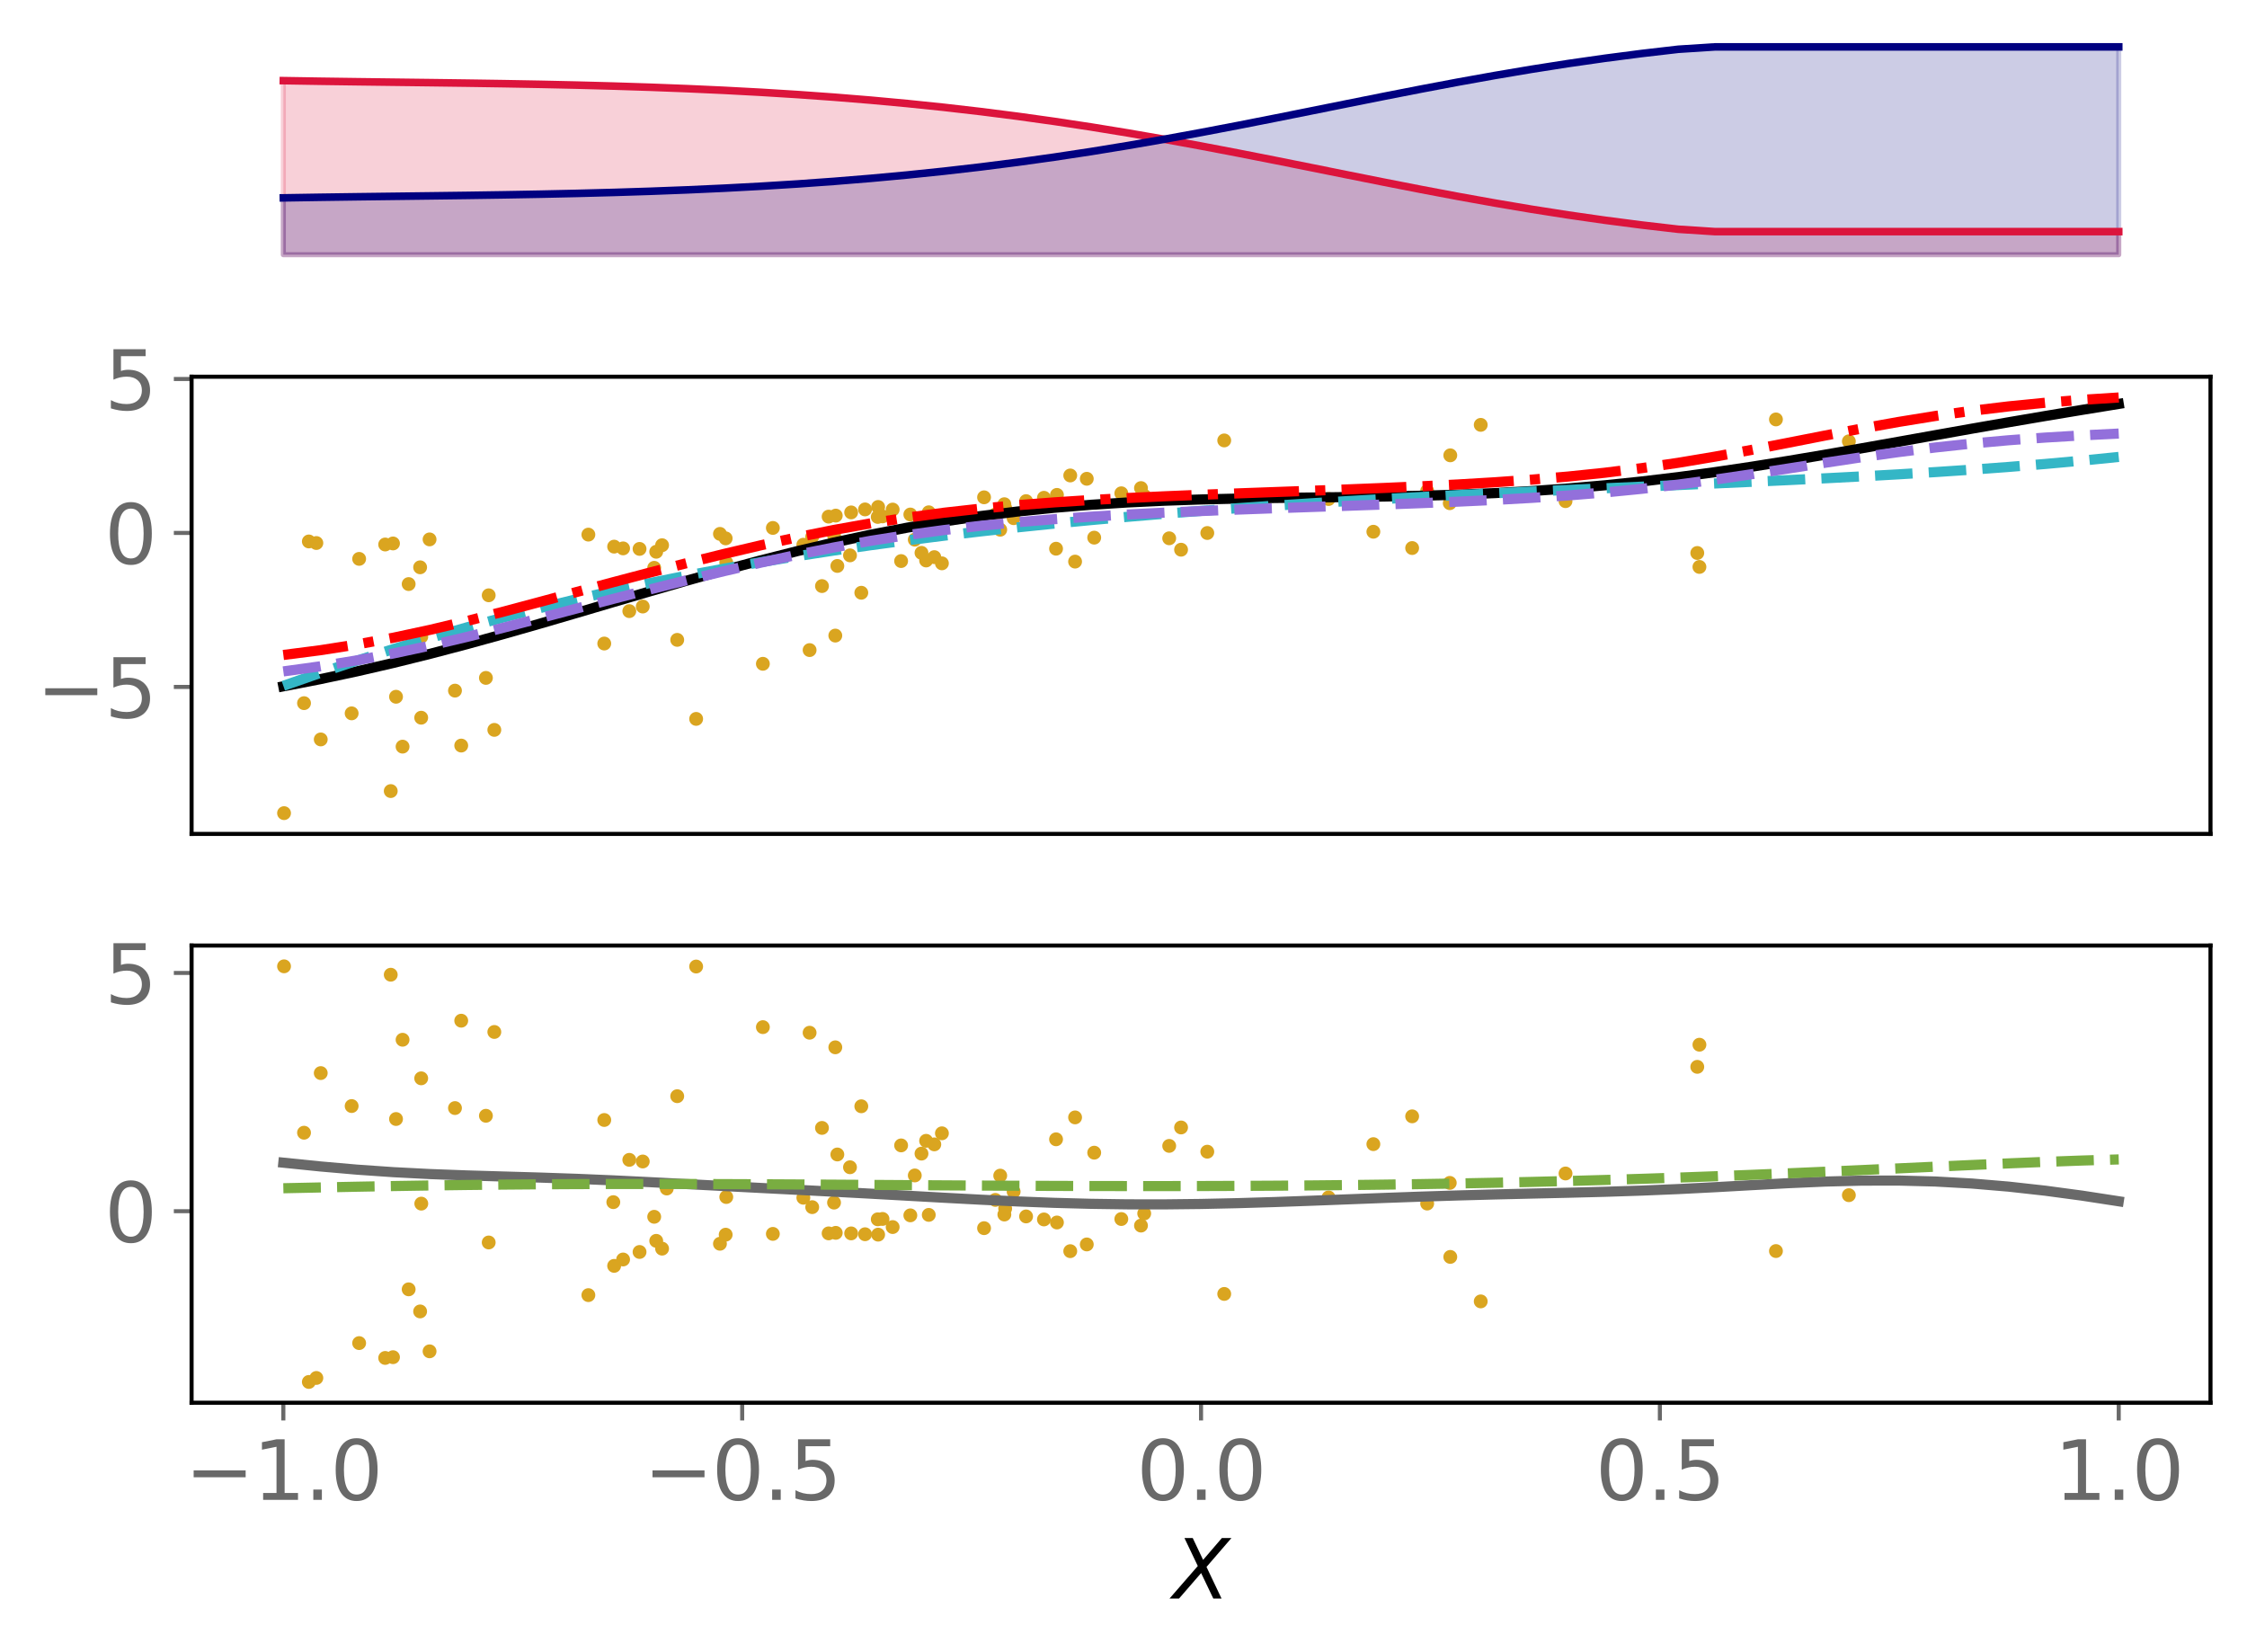 <?xml version="1.0" encoding="utf-8" standalone="no"?>
<!DOCTYPE svg PUBLIC "-//W3C//DTD SVG 1.1//EN"
  "http://www.w3.org/Graphics/SVG/1.1/DTD/svg11.dtd">
<svg xmlns:xlink="http://www.w3.org/1999/xlink" width="443.207pt" height="325.85pt" viewBox="0 0 443.207 325.85" xmlns="http://www.w3.org/2000/svg" version="1.1">
 <defs>
  <style type="text/css">*{stroke-linejoin: round; stroke-linecap: butt}</style>
 </defs>
 <g id="figure_1">
  <g id="patch_1">
   <path d="M 0 325.85 
L 443.207 325.85 
L 443.207 0 
L 0 0 
z
" style="fill: #ffffff"/>
  </g>
  <g id="axes_1">
   <g id="patch_2">
    <path d="M 37.788 52.289 
L 436.007 52.289 
L 436.007 7.2 
L 37.788 7.2 
z
" style="fill: #ffffff"/>
   </g>
   <g id="PolyCollection_1">
    <defs>
     <path id="m1b4477baba" d="M 55.888 -275.61 
L 55.888 -309.943 
L 63.129 -309.827 
L 70.369 -309.728 
L 77.609 -309.638 
L 84.85 -309.55 
L 92.09 -309.455 
L 99.331 -309.347 
L 106.571 -309.218 
L 113.811 -309.062 
L 121.052 -308.871 
L 128.292 -308.641 
L 135.532 -308.365 
L 142.773 -308.037 
L 150.013 -307.651 
L 157.254 -307.203 
L 164.494 -306.686 
L 171.734 -306.096 
L 178.975 -305.427 
L 186.215 -304.677 
L 193.455 -303.842 
L 200.696 -302.919 
L 207.936 -301.909 
L 215.176 -300.812 
L 222.417 -299.633 
L 229.657 -298.376 
L 236.898 -297.051 
L 244.138 -295.67 
L 251.378 -294.246 
L 258.619 -292.796 
L 265.859 -291.338 
L 273.099 -289.892 
L 280.34 -288.476 
L 287.58 -287.109 
L 294.82 -285.808 
L 302.061 -284.585 
L 309.301 -283.451 
L 316.541 -282.412 
L 323.782 -281.473 
L 331.022 -280.632 
L 338.263 -280.165 
L 345.503 -280.165 
L 352.743 -280.165 
L 359.984 -280.165 
L 367.224 -280.165 
L 374.464 -280.165 
L 381.705 -280.165 
L 388.945 -280.165 
L 396.185 -280.165 
L 403.426 -280.165 
L 410.666 -280.165 
L 417.907 -280.165 
L 417.907 -275.61 
L 417.907 -275.61 
L 410.666 -275.61 
L 403.426 -275.61 
L 396.185 -275.61 
L 388.945 -275.61 
L 381.705 -275.61 
L 374.464 -275.61 
L 367.224 -275.61 
L 359.984 -275.61 
L 352.743 -275.61 
L 345.503 -275.61 
L 338.263 -275.61 
L 331.022 -275.61 
L 323.782 -275.61 
L 316.541 -275.61 
L 309.301 -275.61 
L 302.061 -275.61 
L 294.82 -275.61 
L 287.58 -275.61 
L 280.34 -275.61 
L 273.099 -275.61 
L 265.859 -275.61 
L 258.619 -275.61 
L 251.378 -275.61 
L 244.138 -275.61 
L 236.898 -275.61 
L 229.657 -275.61 
L 222.417 -275.61 
L 215.176 -275.61 
L 207.936 -275.61 
L 200.696 -275.61 
L 193.455 -275.61 
L 186.215 -275.61 
L 178.975 -275.61 
L 171.734 -275.61 
L 164.494 -275.61 
L 157.254 -275.61 
L 150.013 -275.61 
L 142.773 -275.61 
L 135.532 -275.61 
L 128.292 -275.61 
L 121.052 -275.61 
L 113.811 -275.61 
L 106.571 -275.61 
L 99.331 -275.61 
L 92.09 -275.61 
L 84.85 -275.61 
L 77.609 -275.61 
L 70.369 -275.61 
L 63.129 -275.61 
L 55.888 -275.61 
z
" style="stroke: #dc143c; stroke-opacity: 0.2"/>
    </defs>
    <g clip-path="url(#p5bb419b64e)">
     <use xlink:href="#m1b4477baba" x="0" y="325.85" style="fill: #dc143c; fill-opacity: 0.2; stroke: #dc143c; stroke-opacity: 0.2"/>
    </g>
   </g>
   <g id="PolyCollection_2">
    <defs>
     <path id="m23df0e9cd6" d="M 55.888 -275.61 
L 55.888 -286.822 
L 63.129 -286.938 
L 70.369 -287.037 
L 77.609 -287.127 
L 84.85 -287.216 
L 92.09 -287.31 
L 99.331 -287.418 
L 106.571 -287.547 
L 113.811 -287.704 
L 121.052 -287.894 
L 128.292 -288.124 
L 135.532 -288.4 
L 142.773 -288.728 
L 150.013 -289.114 
L 157.254 -289.562 
L 164.494 -290.079 
L 171.734 -290.67 
L 178.975 -291.338 
L 186.215 -292.088 
L 193.455 -292.923 
L 200.696 -293.846 
L 207.936 -294.856 
L 215.176 -295.953 
L 222.417 -297.133 
L 229.657 -298.389 
L 236.898 -299.714 
L 244.138 -301.096 
L 251.378 -302.52 
L 258.619 -303.97 
L 265.859 -305.427 
L 273.099 -306.874 
L 280.34 -308.289 
L 287.58 -309.656 
L 294.82 -310.957 
L 302.061 -312.181 
L 309.301 -313.315 
L 316.541 -314.353 
L 323.782 -315.293 
L 331.022 -316.133 
L 338.263 -316.6 
L 345.503 -316.6 
L 352.743 -316.6 
L 359.984 -316.6 
L 367.224 -316.6 
L 374.464 -316.6 
L 381.705 -316.6 
L 388.945 -316.6 
L 396.185 -316.6 
L 403.426 -316.6 
L 410.666 -316.6 
L 417.907 -316.6 
L 417.907 -275.61 
L 417.907 -275.61 
L 410.666 -275.61 
L 403.426 -275.61 
L 396.185 -275.61 
L 388.945 -275.61 
L 381.705 -275.61 
L 374.464 -275.61 
L 367.224 -275.61 
L 359.984 -275.61 
L 352.743 -275.61 
L 345.503 -275.61 
L 338.263 -275.61 
L 331.022 -275.61 
L 323.782 -275.61 
L 316.541 -275.61 
L 309.301 -275.61 
L 302.061 -275.61 
L 294.82 -275.61 
L 287.58 -275.61 
L 280.34 -275.61 
L 273.099 -275.61 
L 265.859 -275.61 
L 258.619 -275.61 
L 251.378 -275.61 
L 244.138 -275.61 
L 236.898 -275.61 
L 229.657 -275.61 
L 222.417 -275.61 
L 215.176 -275.61 
L 207.936 -275.61 
L 200.696 -275.61 
L 193.455 -275.61 
L 186.215 -275.61 
L 178.975 -275.61 
L 171.734 -275.61 
L 164.494 -275.61 
L 157.254 -275.61 
L 150.013 -275.61 
L 142.773 -275.61 
L 135.532 -275.61 
L 128.292 -275.61 
L 121.052 -275.61 
L 113.811 -275.61 
L 106.571 -275.61 
L 99.331 -275.61 
L 92.09 -275.61 
L 84.85 -275.61 
L 77.609 -275.61 
L 70.369 -275.61 
L 63.129 -275.61 
L 55.888 -275.61 
z
" style="stroke: #000080; stroke-opacity: 0.2"/>
    </defs>
    <g clip-path="url(#p5bb419b64e)">
     <use xlink:href="#m23df0e9cd6" x="0" y="325.85" style="fill: #000080; fill-opacity: 0.2; stroke: #000080; stroke-opacity: 0.2"/>
    </g>
   </g>
   <g id="matplotlib.axis_1"/>
   <g id="matplotlib.axis_2"/>
   <g id="line2d_1">
    <path d="M 55.888 15.907 
L 63.129 16.023 
L 70.369 16.122 
L 77.609 16.212 
L 84.85 16.3 
L 92.09 16.395 
L 99.331 16.503 
L 106.571 16.632 
L 113.811 16.788 
L 121.052 16.979 
L 128.292 17.209 
L 135.532 17.485 
L 142.773 17.813 
L 150.013 18.199 
L 157.254 18.647 
L 164.494 19.164 
L 171.734 19.754 
L 178.975 20.423 
L 186.215 21.173 
L 193.455 22.008 
L 200.696 22.931 
L 207.936 23.941 
L 215.176 25.038 
L 222.417 26.217 
L 229.657 27.474 
L 236.898 28.799 
L 244.138 30.18 
L 251.378 31.604 
L 258.619 33.054 
L 265.859 34.512 
L 273.099 35.958 
L 280.34 37.374 
L 287.58 38.741 
L 294.82 40.042 
L 302.061 41.265 
L 309.301 42.399 
L 316.541 43.438 
L 323.782 44.377 
L 331.022 45.218 
L 338.263 45.685 
L 345.503 45.685 
L 352.743 45.685 
L 359.984 45.685 
L 367.224 45.685 
L 374.464 45.685 
L 381.705 45.685 
L 388.945 45.685 
L 396.185 45.685 
L 403.426 45.685 
L 410.666 45.685 
L 417.907 45.685 
" clip-path="url(#p5bb419b64e)" style="fill: none; stroke: #dc143c; stroke-width: 1.5; stroke-linecap: square"/>
   </g>
   <g id="line2d_2">
    <path d="M 55.888 39.028 
L 63.129 38.912 
L 70.369 38.813 
L 77.609 38.723 
L 84.85 38.634 
L 92.09 38.54 
L 99.331 38.432 
L 106.571 38.303 
L 113.811 38.146 
L 121.052 37.956 
L 128.292 37.726 
L 135.532 37.45 
L 142.773 37.122 
L 150.013 36.736 
L 157.254 36.288 
L 164.494 35.771 
L 171.734 35.18 
L 178.975 34.512 
L 186.215 33.762 
L 193.455 32.927 
L 200.696 32.004 
L 207.936 30.994 
L 215.176 29.897 
L 222.417 28.717 
L 229.657 27.461 
L 236.898 26.136 
L 244.138 24.754 
L 251.378 23.33 
L 258.619 21.88 
L 265.859 20.423 
L 273.099 18.976 
L 280.34 17.561 
L 287.58 16.194 
L 294.82 14.893 
L 302.061 13.669 
L 309.301 12.535 
L 316.541 11.497 
L 323.782 10.557 
L 331.022 9.717 
L 338.263 9.25 
L 345.503 9.25 
L 352.743 9.25 
L 359.984 9.25 
L 367.224 9.25 
L 374.464 9.25 
L 381.705 9.25 
L 388.945 9.25 
L 396.185 9.25 
L 403.426 9.25 
L 410.666 9.25 
L 417.907 9.25 
" clip-path="url(#p5bb419b64e)" style="fill: none; stroke: #000080; stroke-width: 1.5; stroke-linecap: square"/>
   </g>
  </g>
  <g id="axes_2">
   <g id="patch_3">
    <path d="M 37.788 164.485 
L 436.007 164.485 
L 436.007 74.306 
L 37.788 74.306 
z
" style="fill: #ffffff"/>
   </g>
   <g id="PathCollection_1">
    <defs>
     <path id="m669ad5f767" d="M 0 0.866 
C 0.23 0.866 0.45 0.775 0.612 0.612 
C 0.775 0.45 0.866 0.23 0.866 0 
C 0.866 -0.23 0.775 -0.45 0.612 -0.612 
C 0.45 -0.775 0.23 -0.866 0 -0.866 
C -0.23 -0.866 -0.45 -0.775 -0.612 -0.612 
C -0.775 -0.45 -0.866 -0.23 -0.866 0 
C -0.866 0.23 -0.775 0.45 -0.612 0.612 
C -0.45 0.775 -0.23 0.866 0 0.866 
z
" style="stroke: #daa520"/>
    </defs>
    <g clip-path="url(#p353442c224)">
     <use xlink:href="#m669ad5f767" x="120.972" y="115.984" style="fill: #daa520; stroke: #daa520"/>
     <use xlink:href="#m669ad5f767" x="158.456" y="107.444" style="fill: #daa520; stroke: #daa520"/>
     <use xlink:href="#m669ad5f767" x="173.207" y="99.994" style="fill: #daa520; stroke: #daa520"/>
     <use xlink:href="#m669ad5f767" x="238.131" y="105.131" style="fill: #daa520; stroke: #daa520"/>
     <use xlink:href="#m669ad5f767" x="177.738" y="110.665" style="fill: #daa520; stroke: #daa520"/>
     <use xlink:href="#m669ad5f767" x="181.758" y="109.045" style="fill: #daa520; stroke: #daa520"/>
     <use xlink:href="#m669ad5f767" x="197.288" y="104.483" style="fill: #daa520; stroke: #daa520"/>
     <use xlink:href="#m669ad5f767" x="215.826" y="106.047" style="fill: #daa520; stroke: #daa520"/>
     <use xlink:href="#m669ad5f767" x="212.054" y="110.772" style="fill: #daa520; stroke: #daa520"/>
     <use xlink:href="#m669ad5f767" x="130.592" y="107.538" style="fill: #daa520; stroke: #daa520"/>
     <use xlink:href="#m669ad5f767" x="182.671" y="110.553" style="fill: #daa520; stroke: #daa520"/>
     <use xlink:href="#m669ad5f767" x="198.263" y="100.193" style="fill: #daa520; stroke: #daa520"/>
     <use xlink:href="#m669ad5f767" x="196.327" y="101.478" style="fill: #daa520; stroke: #daa520"/>
     <use xlink:href="#m669ad5f767" x="167.884" y="101.068" style="fill: #daa520; stroke: #daa520"/>
     <use xlink:href="#m669ad5f767" x="70.839" y="110.235" style="fill: #daa520; stroke: #daa520"/>
     <use xlink:href="#m669ad5f767" x="143.254" y="110.963" style="fill: #daa520; stroke: #daa520"/>
     <use xlink:href="#m669ad5f767" x="179.558" y="101.482" style="fill: #daa520; stroke: #daa520"/>
     <use xlink:href="#m669ad5f767" x="143.135" y="106.19" style="fill: #daa520; stroke: #daa520"/>
     <use xlink:href="#m669ad5f767" x="96.394" y="117.418" style="fill: #daa520; stroke: #daa520"/>
     <use xlink:href="#m669ad5f767" x="59.966" y="138.693" style="fill: #daa520; stroke: #daa520"/>
     <use xlink:href="#m669ad5f767" x="79.405" y="147.269" style="fill: #daa520; stroke: #daa520"/>
     <use xlink:href="#m669ad5f767" x="225.689" y="97.782" style="fill: #daa520; stroke: #daa520"/>
     <use xlink:href="#m669ad5f767" x="97.502" y="143.964" style="fill: #daa520; stroke: #daa520"/>
     <use xlink:href="#m669ad5f767" x="364.676" y="87.045" style="fill: #daa520; stroke: #daa520"/>
     <use xlink:href="#m669ad5f767" x="270.888" y="104.881" style="fill: #daa520; stroke: #daa520"/>
     <use xlink:href="#m669ad5f767" x="164.846" y="101.699" style="fill: #daa520; stroke: #daa520"/>
     <use xlink:href="#m669ad5f767" x="75.974" y="107.399" style="fill: #daa520; stroke: #daa520"/>
     <use xlink:href="#m669ad5f767" x="152.441" y="104.132" style="fill: #daa520; stroke: #daa520"/>
     <use xlink:href="#m669ad5f767" x="160.203" y="105.886" style="fill: #daa520; stroke: #daa520"/>
     <use xlink:href="#m669ad5f767" x="90.974" y="147.058" style="fill: #daa520; stroke: #daa520"/>
     <use xlink:href="#m669ad5f767" x="137.311" y="141.798" style="fill: #daa520; stroke: #daa520"/>
     <use xlink:href="#m669ad5f767" x="77.516" y="107.192" style="fill: #daa520; stroke: #daa520"/>
     <use xlink:href="#m669ad5f767" x="69.36" y="140.703" style="fill: #daa520; stroke: #daa520"/>
     <use xlink:href="#m669ad5f767" x="164.76" y="125.364" style="fill: #daa520; stroke: #daa520"/>
     <use xlink:href="#m669ad5f767" x="208.3" y="108.229" style="fill: #daa520; stroke: #daa520"/>
     <use xlink:href="#m669ad5f767" x="164.508" y="105.617" style="fill: #daa520; stroke: #daa520"/>
     <use xlink:href="#m669ad5f767" x="62.399" y="107.106" style="fill: #daa520; stroke: #daa520"/>
     <use xlink:href="#m669ad5f767" x="202.39" y="98.841" style="fill: #daa520; stroke: #daa520"/>
     <use xlink:href="#m669ad5f767" x="292.065" y="83.801" style="fill: #daa520; stroke: #daa520"/>
     <use xlink:href="#m669ad5f767" x="142.006" y="105.305" style="fill: #daa520; stroke: #daa520"/>
     <use xlink:href="#m669ad5f767" x="334.778" y="109.072" style="fill: #daa520; stroke: #daa520"/>
     <use xlink:href="#m669ad5f767" x="77.072" y="156.033" style="fill: #daa520; stroke: #daa520"/>
     <use xlink:href="#m669ad5f767" x="308.79" y="98.85" style="fill: #daa520; stroke: #daa520"/>
     <use xlink:href="#m669ad5f767" x="230.618" y="106.175" style="fill: #daa520; stroke: #daa520"/>
     <use xlink:href="#m669ad5f767" x="159.69" y="128.225" style="fill: #daa520; stroke: #daa520"/>
     <use xlink:href="#m669ad5f767" x="198.103" y="99.451" style="fill: #daa520; stroke: #daa520"/>
     <use xlink:href="#m669ad5f767" x="150.473" y="130.929" style="fill: #daa520; stroke: #daa520"/>
     <use xlink:href="#m669ad5f767" x="225.052" y="96.268" style="fill: #daa520; stroke: #daa520"/>
     <use xlink:href="#m669ad5f767" x="121.135" y="107.819" style="fill: #daa520; stroke: #daa520"/>
     <use xlink:href="#m669ad5f767" x="170.626" y="100.478" style="fill: #daa520; stroke: #daa520"/>
     <use xlink:href="#m669ad5f767" x="176.072" y="100.508" style="fill: #daa520; stroke: #daa520"/>
     <use xlink:href="#m669ad5f767" x="214.361" y="94.436" style="fill: #daa520; stroke: #daa520"/>
     <use xlink:href="#m669ad5f767" x="60.919" y="106.798" style="fill: #daa520; stroke: #daa520"/>
     <use xlink:href="#m669ad5f767" x="133.578" y="126.209" style="fill: #daa520; stroke: #daa520"/>
     <use xlink:href="#m669ad5f767" x="82.867" y="111.897" style="fill: #daa520; stroke: #daa520"/>
     <use xlink:href="#m669ad5f767" x="194.1" y="98.093" style="fill: #daa520; stroke: #daa520"/>
     <use xlink:href="#m669ad5f767" x="131.512" y="114.967" style="fill: #daa520; stroke: #daa520"/>
     <use xlink:href="#m669ad5f767" x="281.501" y="96.839" style="fill: #daa520; stroke: #daa520"/>
     <use xlink:href="#m669ad5f767" x="184.287" y="109.891" style="fill: #daa520; stroke: #daa520"/>
     <use xlink:href="#m669ad5f767" x="95.843" y="133.71" style="fill: #daa520; stroke: #daa520"/>
     <use xlink:href="#m669ad5f767" x="129.037" y="111.999" style="fill: #daa520; stroke: #daa520"/>
     <use xlink:href="#m669ad5f767" x="56.026" y="160.386" style="fill: #daa520; stroke: #daa520"/>
     <use xlink:href="#m669ad5f767" x="335.202" y="111.823" style="fill: #daa520; stroke: #daa520"/>
     <use xlink:href="#m669ad5f767" x="183.193" y="101.044" style="fill: #daa520; stroke: #daa520"/>
     <use xlink:href="#m669ad5f767" x="126.779" y="119.636" style="fill: #daa520; stroke: #daa520"/>
     <use xlink:href="#m669ad5f767" x="80.606" y="115.204" style="fill: #daa520; stroke: #daa520"/>
     <use xlink:href="#m669ad5f767" x="119.185" y="126.933" style="fill: #daa520; stroke: #daa520"/>
     <use xlink:href="#m669ad5f767" x="84.73" y="106.393" style="fill: #daa520; stroke: #daa520"/>
     <use xlink:href="#m669ad5f767" x="116.053" y="105.449" style="fill: #daa520; stroke: #daa520"/>
     <use xlink:href="#m669ad5f767" x="83.078" y="141.563" style="fill: #daa520; stroke: #daa520"/>
     <use xlink:href="#m669ad5f767" x="165.161" y="111.629" style="fill: #daa520; stroke: #daa520"/>
     <use xlink:href="#m669ad5f767" x="129.436" y="108.831" style="fill: #daa520; stroke: #daa520"/>
     <use xlink:href="#m669ad5f767" x="78.113" y="137.431" style="fill: #daa520; stroke: #daa520"/>
     <use xlink:href="#m669ad5f767" x="262.05" y="98.429" style="fill: #daa520; stroke: #daa520"/>
     <use xlink:href="#m669ad5f767" x="174.072" y="101.856" style="fill: #daa520; stroke: #daa520"/>
     <use xlink:href="#m669ad5f767" x="124.127" y="120.541" style="fill: #daa520; stroke: #daa520"/>
     <use xlink:href="#m669ad5f767" x="286.059" y="89.81" style="fill: #daa520; stroke: #daa520"/>
     <use xlink:href="#m669ad5f767" x="199.933" y="102.208" style="fill: #daa520; stroke: #daa520"/>
     <use xlink:href="#m669ad5f767" x="89.741" y="136.222" style="fill: #daa520; stroke: #daa520"/>
     <use xlink:href="#m669ad5f767" x="163.44" y="101.901" style="fill: #daa520; stroke: #daa520"/>
     <use xlink:href="#m669ad5f767" x="350.294" y="82.729" style="fill: #daa520; stroke: #daa520"/>
     <use xlink:href="#m669ad5f767" x="221.173" y="97.297" style="fill: #daa520; stroke: #daa520"/>
     <use xlink:href="#m669ad5f767" x="211.1" y="93.782" style="fill: #daa520; stroke: #daa520"/>
     <use xlink:href="#m669ad5f767" x="185.787" y="111.113" style="fill: #daa520; stroke: #daa520"/>
     <use xlink:href="#m669ad5f767" x="173.132" y="101.961" style="fill: #daa520; stroke: #daa520"/>
     <use xlink:href="#m669ad5f767" x="83.097" y="125.586" style="fill: #daa520; stroke: #daa520"/>
     <use xlink:href="#m669ad5f767" x="278.538" y="108.097" style="fill: #daa520; stroke: #daa520"/>
     <use xlink:href="#m669ad5f767" x="232.958" y="108.426" style="fill: #daa520; stroke: #daa520"/>
     <use xlink:href="#m669ad5f767" x="126.148" y="108.268" style="fill: #daa520; stroke: #daa520"/>
     <use xlink:href="#m669ad5f767" x="285.957" y="99.251" style="fill: #daa520; stroke: #daa520"/>
     <use xlink:href="#m669ad5f767" x="63.265" y="145.847" style="fill: #daa520; stroke: #daa520"/>
     <use xlink:href="#m669ad5f767" x="162.13" y="115.6" style="fill: #daa520; stroke: #daa520"/>
     <use xlink:href="#m669ad5f767" x="241.471" y="86.872" style="fill: #daa520; stroke: #daa520"/>
     <use xlink:href="#m669ad5f767" x="205.91" y="98.184" style="fill: #daa520; stroke: #daa520"/>
     <use xlink:href="#m669ad5f767" x="122.901" y="108.164" style="fill: #daa520; stroke: #daa520"/>
     <use xlink:href="#m669ad5f767" x="167.656" y="109.541" style="fill: #daa520; stroke: #daa520"/>
     <use xlink:href="#m669ad5f767" x="169.888" y="116.916" style="fill: #daa520; stroke: #daa520"/>
     <use xlink:href="#m669ad5f767" x="208.474" y="97.613" style="fill: #daa520; stroke: #daa520"/>
     <use xlink:href="#m669ad5f767" x="180.436" y="106.445" style="fill: #daa520; stroke: #daa520"/>
    </g>
   </g>
   <g id="matplotlib.axis_3"/>
   <g id="matplotlib.axis_4">
    <g id="ytick_1">
     <g id="line2d_3">
      <defs>
       <path id="mfad757e4f3" d="M 0 0 
L -3.5 0 
" style="stroke: #696969; stroke-width: 0.8"/>
      </defs>
      <g>
       <use xlink:href="#mfad757e4f3" x="37.788" y="135.492" style="fill: #696969; stroke: #696969; stroke-width: 0.8"/>
      </g>
     </g>
     <g id="text_1">
      <!-- −5 -->
      <g style="fill: #696969" transform="translate(7.2 141.571) scale(0.16 -0.16)">
       <defs>
        <path id="DejaVuSans-2212" d="M 678 2272 
L 4684 2272 
L 4684 1741 
L 678 1741 
L 678 2272 
z
" transform="scale(0.016)"/>
        <path id="DejaVuSans-35" d="M 691 4666 
L 3169 4666 
L 3169 4134 
L 1269 4134 
L 1269 2991 
Q 1406 3038 1543 3061 
Q 1681 3084 1819 3084 
Q 2600 3084 3056 2656 
Q 3513 2228 3513 1497 
Q 3513 744 3044 326 
Q 2575 -91 1722 -91 
Q 1428 -91 1123 -41 
Q 819 9 494 109 
L 494 744 
Q 775 591 1075 516 
Q 1375 441 1709 441 
Q 2250 441 2565 725 
Q 2881 1009 2881 1497 
Q 2881 1984 2565 2268 
Q 2250 2553 1709 2553 
Q 1456 2553 1204 2497 
Q 953 2441 691 2322 
L 691 4666 
z
" transform="scale(0.016)"/>
       </defs>
       <use xlink:href="#DejaVuSans-2212"/>
       <use xlink:href="#DejaVuSans-35" x="83.789"/>
      </g>
     </g>
    </g>
    <g id="ytick_2">
     <g id="line2d_4">
      <g>
       <use xlink:href="#mfad757e4f3" x="37.788" y="105.121" style="fill: #696969; stroke: #696969; stroke-width: 0.8"/>
      </g>
     </g>
     <g id="text_2">
      <!-- 0 -->
      <g style="fill: #696969" transform="translate(20.608 111.2) scale(0.16 -0.16)">
       <defs>
        <path id="DejaVuSans-30" d="M 2034 4250 
Q 1547 4250 1301 3770 
Q 1056 3291 1056 2328 
Q 1056 1369 1301 889 
Q 1547 409 2034 409 
Q 2525 409 2770 889 
Q 3016 1369 3016 2328 
Q 3016 3291 2770 3770 
Q 2525 4250 2034 4250 
z
M 2034 4750 
Q 2819 4750 3233 4129 
Q 3647 3509 3647 2328 
Q 3647 1150 3233 529 
Q 2819 -91 2034 -91 
Q 1250 -91 836 529 
Q 422 1150 422 2328 
Q 422 3509 836 4129 
Q 1250 4750 2034 4750 
z
" transform="scale(0.016)"/>
       </defs>
       <use xlink:href="#DejaVuSans-30"/>
      </g>
     </g>
    </g>
    <g id="ytick_3">
     <g id="line2d_5">
      <g>
       <use xlink:href="#mfad757e4f3" x="37.788" y="74.751" style="fill: #696969; stroke: #696969; stroke-width: 0.8"/>
      </g>
     </g>
     <g id="text_3">
      <!-- 5 -->
      <g style="fill: #696969" transform="translate(20.608 80.829) scale(0.16 -0.16)">
       <use xlink:href="#DejaVuSans-35"/>
      </g>
     </g>
    </g>
   </g>
   <g id="line2d_6">
    <path d="M 55.888 135.372 
L 63.129 133.968 
L 70.369 132.428 
L 77.609 130.756 
L 84.85 128.961 
L 92.09 127.057 
L 99.331 125.06 
L 106.571 122.991 
L 113.811 120.874 
L 121.052 118.736 
L 128.292 116.605 
L 135.532 114.509 
L 142.773 112.478 
L 150.013 110.536 
L 157.254 108.707 
L 164.494 107.01 
L 171.734 105.461 
L 178.975 104.071 
L 186.215 102.846 
L 193.455 101.788 
L 200.696 100.893 
L 207.936 100.156 
L 215.176 99.565 
L 222.417 99.106 
L 229.657 98.763 
L 236.898 98.516 
L 244.138 98.344 
L 251.378 98.223 
L 258.619 98.131 
L 265.859 98.042 
L 273.099 97.933 
L 280.34 97.781 
L 287.58 97.563 
L 294.82 97.261 
L 302.061 96.861 
L 309.301 96.349 
L 316.541 95.72 
L 323.782 94.971 
L 331.022 94.105 
L 338.263 93.129 
L 345.503 92.057 
L 352.743 90.902 
L 359.984 89.684 
L 367.224 88.421 
L 374.464 87.134 
L 381.705 85.839 
L 388.945 84.553 
L 396.185 83.288 
L 403.426 82.052 
L 410.666 80.847 
L 417.907 79.67 
" clip-path="url(#p353442c224)" style="fill: none; stroke: #000000; stroke-width: 2; stroke-linecap: square"/>
   </g>
   <g id="line2d_7">
    <path d="M 55.888 135.276 
L 63.129 132.744 
L 70.369 130.324 
L 77.609 128.017 
L 84.85 125.825 
L 92.09 123.746 
L 99.331 121.78 
L 106.571 119.923 
L 113.811 118.173 
L 121.052 116.527 
L 128.292 114.98 
L 135.532 113.528 
L 142.773 112.167 
L 150.013 110.893 
L 157.254 109.701 
L 164.494 108.586 
L 171.734 107.544 
L 178.975 106.571 
L 186.215 105.662 
L 193.455 104.812 
L 200.696 104.019 
L 207.936 103.278 
L 215.176 102.586 
L 222.417 101.939 
L 229.657 101.334 
L 236.898 100.767 
L 244.138 100.237 
L 251.378 99.74 
L 258.619 99.273 
L 265.859 98.833 
L 273.099 98.419 
L 280.34 98.027 
L 287.58 97.655 
L 294.82 97.301 
L 302.061 96.96 
L 309.301 96.631 
L 316.541 96.309 
L 323.782 95.993 
L 331.022 95.677 
L 338.263 95.359 
L 345.503 95.033 
L 352.743 94.695 
L 359.984 94.341 
L 367.224 93.964 
L 374.464 93.558 
L 381.705 93.117 
L 388.945 92.634 
L 396.185 92.102 
L 403.426 91.512 
L 410.666 90.855 
L 417.907 90.124 
" clip-path="url(#p353442c224)" style="fill: none; stroke-dasharray: 7.4,3.2; stroke-dashoffset: 0; stroke: #34b6c6; stroke-width: 2"/>
   </g>
   <g id="line2d_8">
    <path d="M 55.888 132.43 
L 63.129 131.433 
L 70.369 130.257 
L 77.609 128.891 
L 84.85 127.34 
L 92.09 125.63 
L 99.331 123.805 
L 106.571 121.913 
L 113.811 120.001 
L 121.052 118.102 
L 128.292 116.237 
L 135.532 114.421 
L 142.773 112.667 
L 150.013 110.993 
L 157.254 109.42 
L 164.494 107.975 
L 171.734 106.675 
L 178.975 105.533 
L 186.215 104.548 
L 193.455 103.71 
L 200.696 103.004 
L 207.936 102.41 
L 215.176 101.909 
L 222.417 101.484 
L 229.657 101.119 
L 236.898 100.799 
L 244.138 100.513 
L 251.378 100.251 
L 258.619 100.002 
L 265.859 99.757 
L 273.099 99.507 
L 280.34 99.241 
L 287.58 98.946 
L 294.82 98.608 
L 302.061 98.207 
L 309.301 97.723 
L 316.541 97.134 
L 323.782 96.422 
L 331.022 95.577 
L 338.263 94.607 
L 345.503 93.537 
L 352.743 92.411 
L 359.984 91.278 
L 367.224 90.185 
L 374.464 89.172 
L 381.705 88.267 
L 388.945 87.488 
L 396.185 86.837 
L 403.426 86.307 
L 410.666 85.876 
L 417.907 85.517 
" clip-path="url(#p353442c224)" style="fill: none; stroke-dasharray: 7.4,3.2; stroke-dashoffset: 0; stroke: #9370db; stroke-width: 2"/>
   </g>
   <g id="line2d_9">
    <path d="M 55.888 129.187 
L 63.129 128.26 
L 70.369 127.128 
L 77.609 125.782 
L 84.85 124.228 
L 92.09 122.497 
L 99.331 120.637 
L 106.571 118.705 
L 113.811 116.749 
L 121.052 114.809 
L 128.292 112.905 
L 135.532 111.054 
L 142.773 109.27 
L 150.013 107.57 
L 157.254 105.98 
L 164.494 104.525 
L 171.734 103.226 
L 178.975 102.095 
L 186.215 101.13 
L 193.455 100.321 
L 200.696 99.647 
L 207.936 99.089 
L 215.176 98.624 
L 222.417 98.231 
L 229.657 97.892 
L 236.898 97.593 
L 244.138 97.318 
L 251.378 97.057 
L 258.619 96.797 
L 265.859 96.529 
L 273.099 96.241 
L 280.34 95.921 
L 287.58 95.555 
L 294.82 95.126 
L 302.061 94.613 
L 309.301 93.994 
L 316.541 93.245 
L 323.782 92.344 
L 331.022 91.283 
L 338.263 90.07 
L 345.503 88.736 
L 352.743 87.328 
L 359.984 85.906 
L 367.224 84.523 
L 374.464 83.226 
L 381.705 82.053 
L 388.945 81.026 
L 396.185 80.155 
L 403.426 79.439 
L 410.666 78.862 
L 417.907 78.405 
" clip-path="url(#p353442c224)" style="fill: none; stroke-dasharray: 12.8,3.2,2,3.2; stroke-dashoffset: 0; stroke: #ff0000; stroke-width: 2"/>
   </g>
   <g id="patch_4">
    <path d="M 37.788 164.485 
L 37.788 74.306 
" style="fill: none; stroke: #000000; stroke-width: 0.8; stroke-linejoin: miter; stroke-linecap: square"/>
   </g>
   <g id="patch_5">
    <path d="M 436.007 164.485 
L 436.007 74.306 
" style="fill: none; stroke: #000000; stroke-width: 0.8; stroke-linejoin: miter; stroke-linecap: square"/>
   </g>
   <g id="patch_6">
    <path d="M 37.788 164.485 
L 436.007 164.485 
" style="fill: none; stroke: #000000; stroke-width: 0.8; stroke-linejoin: miter; stroke-linecap: square"/>
   </g>
   <g id="patch_7">
    <path d="M 37.788 74.306 
L 436.007 74.306 
" style="fill: none; stroke: #000000; stroke-width: 0.8; stroke-linejoin: miter; stroke-linecap: square"/>
   </g>
  </g>
  <g id="axes_3">
   <g id="patch_8">
    <path d="M 37.788 276.68 
L 436.007 276.68 
L 436.007 186.502 
L 37.788 186.502 
z
" style="fill: #ffffff"/>
   </g>
   <g id="PathCollection_2">
    <g clip-path="url(#pad2c789406)">
     <use xlink:href="#m669ad5f767" x="120.972" y="237.116" style="fill: #daa520; stroke: #daa520"/>
     <use xlink:href="#m669ad5f767" x="158.456" y="236.246" style="fill: #daa520; stroke: #daa520"/>
     <use xlink:href="#m669ad5f767" x="173.207" y="243.525" style="fill: #daa520; stroke: #daa520"/>
     <use xlink:href="#m669ad5f767" x="238.131" y="227.163" style="fill: #daa520; stroke: #daa520"/>
     <use xlink:href="#m669ad5f767" x="177.738" y="225.922" style="fill: #daa520; stroke: #daa520"/>
     <use xlink:href="#m669ad5f767" x="181.758" y="227.543" style="fill: #daa520; stroke: #daa520"/>
     <use xlink:href="#m669ad5f767" x="197.288" y="231.885" style="fill: #daa520; stroke: #daa520"/>
     <use xlink:href="#m669ad5f767" x="215.826" y="227.357" style="fill: #daa520; stroke: #daa520"/>
     <use xlink:href="#m669ad5f767" x="212.054" y="220.399" style="fill: #daa520; stroke: #daa520"/>
     <use xlink:href="#m669ad5f767" x="130.592" y="246.287" style="fill: #daa520; stroke: #daa520"/>
     <use xlink:href="#m669ad5f767" x="182.671" y="225.02" style="fill: #daa520; stroke: #daa520"/>
     <use xlink:href="#m669ad5f767" x="198.263" y="238.386" style="fill: #daa520; stroke: #daa520"/>
     <use xlink:href="#m669ad5f767" x="196.327" y="236.674" style="fill: #daa520; stroke: #daa520"/>
     <use xlink:href="#m669ad5f767" x="167.884" y="243.278" style="fill: #daa520; stroke: #daa520"/>
     <use xlink:href="#m669ad5f767" x="70.839" y="264.917" style="fill: #daa520; stroke: #daa520"/>
     <use xlink:href="#m669ad5f767" x="143.254" y="236.102" style="fill: #daa520; stroke: #daa520"/>
     <use xlink:href="#m669ad5f767" x="179.558" y="239.72" style="fill: #daa520; stroke: #daa520"/>
     <use xlink:href="#m669ad5f767" x="143.135" y="243.532" style="fill: #daa520; stroke: #daa520"/>
     <use xlink:href="#m669ad5f767" x="96.394" y="245.069" style="fill: #daa520; stroke: #daa520"/>
     <use xlink:href="#m669ad5f767" x="59.966" y="223.42" style="fill: #daa520; stroke: #daa520"/>
     <use xlink:href="#m669ad5f767" x="79.405" y="205.085" style="fill: #daa520; stroke: #daa520"/>
     <use xlink:href="#m669ad5f767" x="225.689" y="239.35" style="fill: #daa520; stroke: #daa520"/>
     <use xlink:href="#m669ad5f767" x="97.502" y="203.547" style="fill: #daa520; stroke: #daa520"/>
     <use xlink:href="#m669ad5f767" x="364.676" y="235.74" style="fill: #daa520; stroke: #daa520"/>
     <use xlink:href="#m669ad5f767" x="270.888" y="225.673" style="fill: #daa520; stroke: #daa520"/>
     <use xlink:href="#m669ad5f767" x="164.846" y="243.17" style="fill: #daa520; stroke: #daa520"/>
     <use xlink:href="#m669ad5f767" x="75.974" y="267.845" style="fill: #daa520; stroke: #daa520"/>
     <use xlink:href="#m669ad5f767" x="152.441" y="243.375" style="fill: #daa520; stroke: #daa520"/>
     <use xlink:href="#m669ad5f767" x="160.203" y="238.101" style="fill: #daa520; stroke: #daa520"/>
     <use xlink:href="#m669ad5f767" x="90.974" y="201.324" style="fill: #daa520; stroke: #daa520"/>
     <use xlink:href="#m669ad5f767" x="137.311" y="190.641" style="fill: #daa520; stroke: #daa520"/>
     <use xlink:href="#m669ad5f767" x="77.516" y="267.696" style="fill: #daa520; stroke: #daa520"/>
     <use xlink:href="#m669ad5f767" x="69.36" y="218.161" style="fill: #daa520; stroke: #daa520"/>
     <use xlink:href="#m669ad5f767" x="164.76" y="206.576" style="fill: #daa520; stroke: #daa520"/>
     <use xlink:href="#m669ad5f767" x="208.3" y="224.72" style="fill: #daa520; stroke: #daa520"/>
     <use xlink:href="#m669ad5f767" x="164.508" y="237.207" style="fill: #daa520; stroke: #daa520"/>
     <use xlink:href="#m669ad5f767" x="62.399" y="271.793" style="fill: #daa520; stroke: #daa520"/>
     <use xlink:href="#m669ad5f767" x="202.39" y="239.933" style="fill: #daa520; stroke: #daa520"/>
     <use xlink:href="#m669ad5f767" x="292.065" y="256.691" style="fill: #daa520; stroke: #daa520"/>
     <use xlink:href="#m669ad5f767" x="142.006" y="245.323" style="fill: #daa520; stroke: #daa520"/>
     <use xlink:href="#m669ad5f767" x="334.778" y="210.428" style="fill: #daa520; stroke: #daa520"/>
     <use xlink:href="#m669ad5f767" x="77.072" y="192.257" style="fill: #daa520; stroke: #daa520"/>
     <use xlink:href="#m669ad5f767" x="308.79" y="231.461" style="fill: #daa520; stroke: #daa520"/>
     <use xlink:href="#m669ad5f767" x="230.618" y="226.02" style="fill: #daa520; stroke: #daa520"/>
     <use xlink:href="#m669ad5f767" x="159.69" y="203.697" style="fill: #daa520; stroke: #daa520"/>
     <use xlink:href="#m669ad5f767" x="198.103" y="239.557" style="fill: #daa520; stroke: #daa520"/>
     <use xlink:href="#m669ad5f767" x="150.473" y="202.594" style="fill: #daa520; stroke: #daa520"/>
     <use xlink:href="#m669ad5f767" x="225.052" y="241.739" style="fill: #daa520; stroke: #daa520"/>
     <use xlink:href="#m669ad5f767" x="121.135" y="249.683" style="fill: #daa520; stroke: #daa520"/>
     <use xlink:href="#m669ad5f767" x="170.626" y="243.445" style="fill: #daa520; stroke: #daa520"/>
     <use xlink:href="#m669ad5f767" x="176.072" y="242.028" style="fill: #daa520; stroke: #daa520"/>
     <use xlink:href="#m669ad5f767" x="214.361" y="245.456" style="fill: #daa520; stroke: #daa520"/>
     <use xlink:href="#m669ad5f767" x="60.919" y="272.581" style="fill: #daa520; stroke: #daa520"/>
     <use xlink:href="#m669ad5f767" x="133.578" y="216.216" style="fill: #daa520; stroke: #daa520"/>
     <use xlink:href="#m669ad5f767" x="82.867" y="258.67" style="fill: #daa520; stroke: #daa520"/>
     <use xlink:href="#m669ad5f767" x="194.1" y="242.247" style="fill: #daa520; stroke: #daa520"/>
     <use xlink:href="#m669ad5f767" x="131.512" y="234.426" style="fill: #daa520; stroke: #daa520"/>
     <use xlink:href="#m669ad5f767" x="281.501" y="237.394" style="fill: #daa520; stroke: #daa520"/>
     <use xlink:href="#m669ad5f767" x="184.287" y="225.719" style="fill: #daa520; stroke: #daa520"/>
     <use xlink:href="#m669ad5f767" x="95.843" y="220.079" style="fill: #daa520; stroke: #daa520"/>
     <use xlink:href="#m669ad5f767" x="129.037" y="240.005" style="fill: #daa520; stroke: #daa520"/>
     <use xlink:href="#m669ad5f767" x="56.026" y="190.601" style="fill: #daa520; stroke: #daa520"/>
     <use xlink:href="#m669ad5f767" x="335.202" y="206.062" style="fill: #daa520; stroke: #daa520"/>
     <use xlink:href="#m669ad5f767" x="183.193" y="239.628" style="fill: #daa520; stroke: #daa520"/>
     <use xlink:href="#m669ad5f767" x="126.779" y="229.095" style="fill: #daa520; stroke: #daa520"/>
     <use xlink:href="#m669ad5f767" x="80.606" y="254.311" style="fill: #daa520; stroke: #daa520"/>
     <use xlink:href="#m669ad5f767" x="119.185" y="220.91" style="fill: #daa520; stroke: #daa520"/>
     <use xlink:href="#m669ad5f767" x="84.73" y="266.54" style="fill: #daa520; stroke: #daa520"/>
     <use xlink:href="#m669ad5f767" x="116.053" y="255.453" style="fill: #daa520; stroke: #daa520"/>
     <use xlink:href="#m669ad5f767" x="83.078" y="212.693" style="fill: #daa520; stroke: #daa520"/>
     <use xlink:href="#m669ad5f767" x="165.161" y="227.713" style="fill: #daa520; stroke: #daa520"/>
     <use xlink:href="#m669ad5f767" x="129.436" y="244.748" style="fill: #daa520; stroke: #daa520"/>
     <use xlink:href="#m669ad5f767" x="78.113" y="220.718" style="fill: #daa520; stroke: #daa520"/>
     <use xlink:href="#m669ad5f767" x="262.05" y="236.183" style="fill: #daa520; stroke: #daa520"/>
     <use xlink:href="#m669ad5f767" x="174.072" y="240.427" style="fill: #daa520; stroke: #daa520"/>
     <use xlink:href="#m669ad5f767" x="124.127" y="228.772" style="fill: #daa520; stroke: #daa520"/>
     <use xlink:href="#m669ad5f767" x="286.059" y="247.916" style="fill: #daa520; stroke: #daa520"/>
     <use xlink:href="#m669ad5f767" x="199.933" y="235.039" style="fill: #daa520; stroke: #daa520"/>
     <use xlink:href="#m669ad5f767" x="89.741" y="218.559" style="fill: #daa520; stroke: #daa520"/>
     <use xlink:href="#m669ad5f767" x="163.44" y="243.274" style="fill: #daa520; stroke: #daa520"/>
     <use xlink:href="#m669ad5f767" x="350.294" y="246.762" style="fill: #daa520; stroke: #daa520"/>
     <use xlink:href="#m669ad5f767" x="221.173" y="240.444" style="fill: #daa520; stroke: #daa520"/>
     <use xlink:href="#m669ad5f767" x="211.1" y="246.783" style="fill: #daa520; stroke: #daa520"/>
     <use xlink:href="#m669ad5f767" x="185.787" y="223.536" style="fill: #daa520; stroke: #daa520"/>
     <use xlink:href="#m669ad5f767" x="173.132" y="240.501" style="fill: #daa520; stroke: #daa520"/>
     <use xlink:href="#m669ad5f767" x="83.097" y="237.408" style="fill: #daa520; stroke: #daa520"/>
     <use xlink:href="#m669ad5f767" x="278.538" y="220.189" style="fill: #daa520; stroke: #daa520"/>
     <use xlink:href="#m669ad5f767" x="232.958" y="222.385" style="fill: #daa520; stroke: #daa520"/>
     <use xlink:href="#m669ad5f767" x="126.148" y="246.942" style="fill: #daa520; stroke: #daa520"/>
     <use xlink:href="#m669ad5f767" x="285.957" y="233.317" style="fill: #daa520; stroke: #daa520"/>
     <use xlink:href="#m669ad5f767" x="63.265" y="211.658" style="fill: #daa520; stroke: #daa520"/>
     <use xlink:href="#m669ad5f767" x="162.13" y="222.473" style="fill: #daa520; stroke: #daa520"/>
     <use xlink:href="#m669ad5f767" x="241.471" y="255.219" style="fill: #daa520; stroke: #daa520"/>
     <use xlink:href="#m669ad5f767" x="205.91" y="240.527" style="fill: #daa520; stroke: #daa520"/>
     <use xlink:href="#m669ad5f767" x="122.901" y="248.425" style="fill: #daa520; stroke: #daa520"/>
     <use xlink:href="#m669ad5f767" x="167.656" y="230.231" style="fill: #daa520; stroke: #daa520"/>
     <use xlink:href="#m669ad5f767" x="169.888" y="218.206" style="fill: #daa520; stroke: #daa520"/>
     <use xlink:href="#m669ad5f767" x="208.474" y="241.128" style="fill: #daa520; stroke: #daa520"/>
     <use xlink:href="#m669ad5f767" x="180.436" y="231.848" style="fill: #daa520; stroke: #daa520"/>
    </g>
   </g>
   <g id="matplotlib.axis_5">
    <g id="xtick_1">
     <g id="line2d_10">
      <defs>
       <path id="m8416597f1a" d="M 0 0 
L 0 3.5 
" style="stroke: #696969; stroke-width: 0.8"/>
      </defs>
      <g>
       <use xlink:href="#m8416597f1a" x="55.888" y="276.68" style="fill: #696969; stroke: #696969; stroke-width: 0.8"/>
      </g>
     </g>
     <g id="text_4">
      <!-- −1.0 -->
      <g style="fill: #696969" transform="translate(36.462 295.837) scale(0.16 -0.16)">
       <defs>
        <path id="DejaVuSans-31" d="M 794 531 
L 1825 531 
L 1825 4091 
L 703 3866 
L 703 4441 
L 1819 4666 
L 2450 4666 
L 2450 531 
L 3481 531 
L 3481 0 
L 794 0 
L 794 531 
z
" transform="scale(0.016)"/>
        <path id="DejaVuSans-2e" d="M 684 794 
L 1344 794 
L 1344 0 
L 684 0 
L 684 794 
z
" transform="scale(0.016)"/>
       </defs>
       <use xlink:href="#DejaVuSans-2212"/>
       <use xlink:href="#DejaVuSans-31" x="83.789"/>
       <use xlink:href="#DejaVuSans-2e" x="147.412"/>
       <use xlink:href="#DejaVuSans-30" x="179.199"/>
      </g>
     </g>
    </g>
    <g id="xtick_2">
     <g id="line2d_11">
      <g>
       <use xlink:href="#m8416597f1a" x="146.393" y="276.68" style="fill: #696969; stroke: #696969; stroke-width: 0.8"/>
      </g>
     </g>
     <g id="text_5">
      <!-- −0.5 -->
      <g style="fill: #696969" transform="translate(126.967 295.837) scale(0.16 -0.16)">
       <use xlink:href="#DejaVuSans-2212"/>
       <use xlink:href="#DejaVuSans-30" x="83.789"/>
       <use xlink:href="#DejaVuSans-2e" x="147.412"/>
       <use xlink:href="#DejaVuSans-35" x="179.199"/>
      </g>
     </g>
    </g>
    <g id="xtick_3">
     <g id="line2d_12">
      <g>
       <use xlink:href="#m8416597f1a" x="236.898" y="276.68" style="fill: #696969; stroke: #696969; stroke-width: 0.8"/>
      </g>
     </g>
     <g id="text_6">
      <!-- 0.0 -->
      <g style="fill: #696969" transform="translate(224.175 295.837) scale(0.16 -0.16)">
       <use xlink:href="#DejaVuSans-30"/>
       <use xlink:href="#DejaVuSans-2e" x="63.623"/>
       <use xlink:href="#DejaVuSans-30" x="95.41"/>
      </g>
     </g>
    </g>
    <g id="xtick_4">
     <g id="line2d_13">
      <g>
       <use xlink:href="#m8416597f1a" x="327.402" y="276.68" style="fill: #696969; stroke: #696969; stroke-width: 0.8"/>
      </g>
     </g>
     <g id="text_7">
      <!-- 0.5 -->
      <g style="fill: #696969" transform="translate(314.68 295.837) scale(0.16 -0.16)">
       <use xlink:href="#DejaVuSans-30"/>
       <use xlink:href="#DejaVuSans-2e" x="63.623"/>
       <use xlink:href="#DejaVuSans-35" x="95.41"/>
      </g>
     </g>
    </g>
    <g id="xtick_5">
     <g id="line2d_14">
      <g>
       <use xlink:href="#m8416597f1a" x="417.907" y="276.68" style="fill: #696969; stroke: #696969; stroke-width: 0.8"/>
      </g>
     </g>
     <g id="text_8">
      <!-- 1.0 -->
      <g style="fill: #696969" transform="translate(405.184 295.837) scale(0.16 -0.16)">
       <use xlink:href="#DejaVuSans-31"/>
       <use xlink:href="#DejaVuSans-2e" x="63.623"/>
       <use xlink:href="#DejaVuSans-30" x="95.41"/>
      </g>
     </g>
    </g>
    <g id="text_9">
     <!-- $X$ -->
     <g transform="translate(231.377 315.322) scale(0.16 -0.16)">
      <defs>
       <path id="DejaVuSans-Oblique-58" d="M 878 4666 
L 1516 4666 
L 2316 2981 
L 3763 4666 
L 4500 4666 
L 2578 2438 
L 3738 0 
L 3103 0 
L 2163 1966 
L 459 0 
L -275 0 
L 1906 2509 
L 878 4666 
z
" transform="scale(0.016)"/>
      </defs>
      <use xlink:href="#DejaVuSans-Oblique-58" transform="translate(0 0.094)"/>
     </g>
    </g>
   </g>
   <g id="matplotlib.axis_6">
    <g id="ytick_4">
     <g id="line2d_15">
      <g>
       <use xlink:href="#mfad757e4f3" x="37.788" y="238.901" style="fill: #696969; stroke: #696969; stroke-width: 0.8"/>
      </g>
     </g>
     <g id="text_10">
      <!-- 0 -->
      <g style="fill: #696969" transform="translate(20.608 244.98) scale(0.16 -0.16)">
       <use xlink:href="#DejaVuSans-30"/>
      </g>
     </g>
    </g>
    <g id="ytick_5">
     <g id="line2d_16">
      <g>
       <use xlink:href="#mfad757e4f3" x="37.788" y="191.907" style="fill: #696969; stroke: #696969; stroke-width: 0.8"/>
      </g>
     </g>
     <g id="text_11">
      <!-- 5 -->
      <g style="fill: #696969" transform="translate(20.608 197.985) scale(0.16 -0.16)">
       <use xlink:href="#DejaVuSans-35"/>
      </g>
     </g>
    </g>
   </g>
   <g id="line2d_17">
    <path d="M 55.888 229.33 
L 63.129 230.069 
L 70.369 230.701 
L 77.609 231.204 
L 84.85 231.576 
L 92.09 231.845 
L 99.331 232.058 
L 106.571 232.269 
L 113.811 232.519 
L 121.052 232.825 
L 128.292 233.177 
L 135.532 233.555 
L 142.773 233.938 
L 150.013 234.313 
L 157.254 234.682 
L 164.494 235.056 
L 171.734 235.443 
L 178.975 235.844 
L 186.215 236.247 
L 193.455 236.631 
L 200.696 236.974 
L 207.936 237.251 
L 215.176 237.445 
L 222.417 237.547 
L 229.657 237.554 
L 236.898 237.473 
L 244.138 237.314 
L 251.378 237.096 
L 258.619 236.837 
L 265.859 236.559 
L 273.099 236.282 
L 280.34 236.024 
L 287.58 235.794 
L 294.82 235.596 
L 302.061 235.424 
L 309.301 235.258 
L 316.541 235.072 
L 323.782 234.837 
L 331.022 234.536 
L 338.263 234.168 
L 345.503 233.763 
L 352.743 233.371 
L 359.984 233.055 
L 367.224 232.869 
L 374.464 232.856 
L 381.705 233.043 
L 388.945 233.443 
L 396.185 234.053 
L 403.426 234.858 
L 410.666 235.83 
L 417.907 236.944 
" clip-path="url(#pad2c789406)" style="fill: none; stroke: #696969; stroke-width: 2; stroke-linecap: square"/>
   </g>
   <g id="line2d_18">
    <path d="M 55.888 234.372 
L 63.129 234.218 
L 70.369 234.072 
L 77.609 233.94 
L 84.85 233.825 
L 92.09 233.728 
L 99.331 233.651 
L 106.571 233.594 
L 113.811 233.555 
L 121.052 233.534 
L 128.292 233.529 
L 135.532 233.537 
L 142.773 233.558 
L 150.013 233.588 
L 157.254 233.626 
L 164.494 233.669 
L 171.734 233.714 
L 178.975 233.76 
L 186.215 233.805 
L 193.455 233.846 
L 200.696 233.883 
L 207.936 233.912 
L 215.176 233.934 
L 222.417 233.945 
L 229.657 233.946 
L 236.898 233.935 
L 244.138 233.91 
L 251.378 233.871 
L 258.619 233.817 
L 265.859 233.747 
L 273.099 233.659 
L 280.34 233.554 
L 287.58 233.431 
L 294.82 233.288 
L 302.061 233.126 
L 309.301 232.944 
L 316.541 232.741 
L 323.782 232.517 
L 331.022 232.274 
L 338.263 232.011 
L 345.503 231.729 
L 352.743 231.43 
L 359.984 231.116 
L 367.224 230.79 
L 374.464 230.457 
L 381.705 230.121 
L 388.945 229.789 
L 396.185 229.469 
L 403.426 229.17 
L 410.666 228.906 
L 417.907 228.69 
" clip-path="url(#pad2c789406)" style="fill: none; stroke-dasharray: 7.4,3.2; stroke-dashoffset: 0; stroke: #79ad41; stroke-width: 2"/>
   </g>
   <g id="patch_9">
    <path d="M 37.788 276.68 
L 37.788 186.502 
" style="fill: none; stroke: #000000; stroke-width: 0.8; stroke-linejoin: miter; stroke-linecap: square"/>
   </g>
   <g id="patch_10">
    <path d="M 436.007 276.68 
L 436.007 186.502 
" style="fill: none; stroke: #000000; stroke-width: 0.8; stroke-linejoin: miter; stroke-linecap: square"/>
   </g>
   <g id="patch_11">
    <path d="M 37.788 276.68 
L 436.007 276.68 
" style="fill: none; stroke: #000000; stroke-width: 0.8; stroke-linejoin: miter; stroke-linecap: square"/>
   </g>
   <g id="patch_12">
    <path d="M 37.788 186.502 
L 436.007 186.502 
" style="fill: none; stroke: #000000; stroke-width: 0.8; stroke-linejoin: miter; stroke-linecap: square"/>
   </g>
  </g>
 </g>
 <defs>
  <clipPath id="p5bb419b64e">
   <rect x="37.788" y="7.2" width="398.22" height="45.089"/>
  </clipPath>
  <clipPath id="p353442c224">
   <rect x="37.788" y="74.306" width="398.22" height="90.178"/>
  </clipPath>
  <clipPath id="pad2c789406">
   <rect x="37.788" y="186.502" width="398.22" height="90.178"/>
  </clipPath>
 </defs>
</svg>
